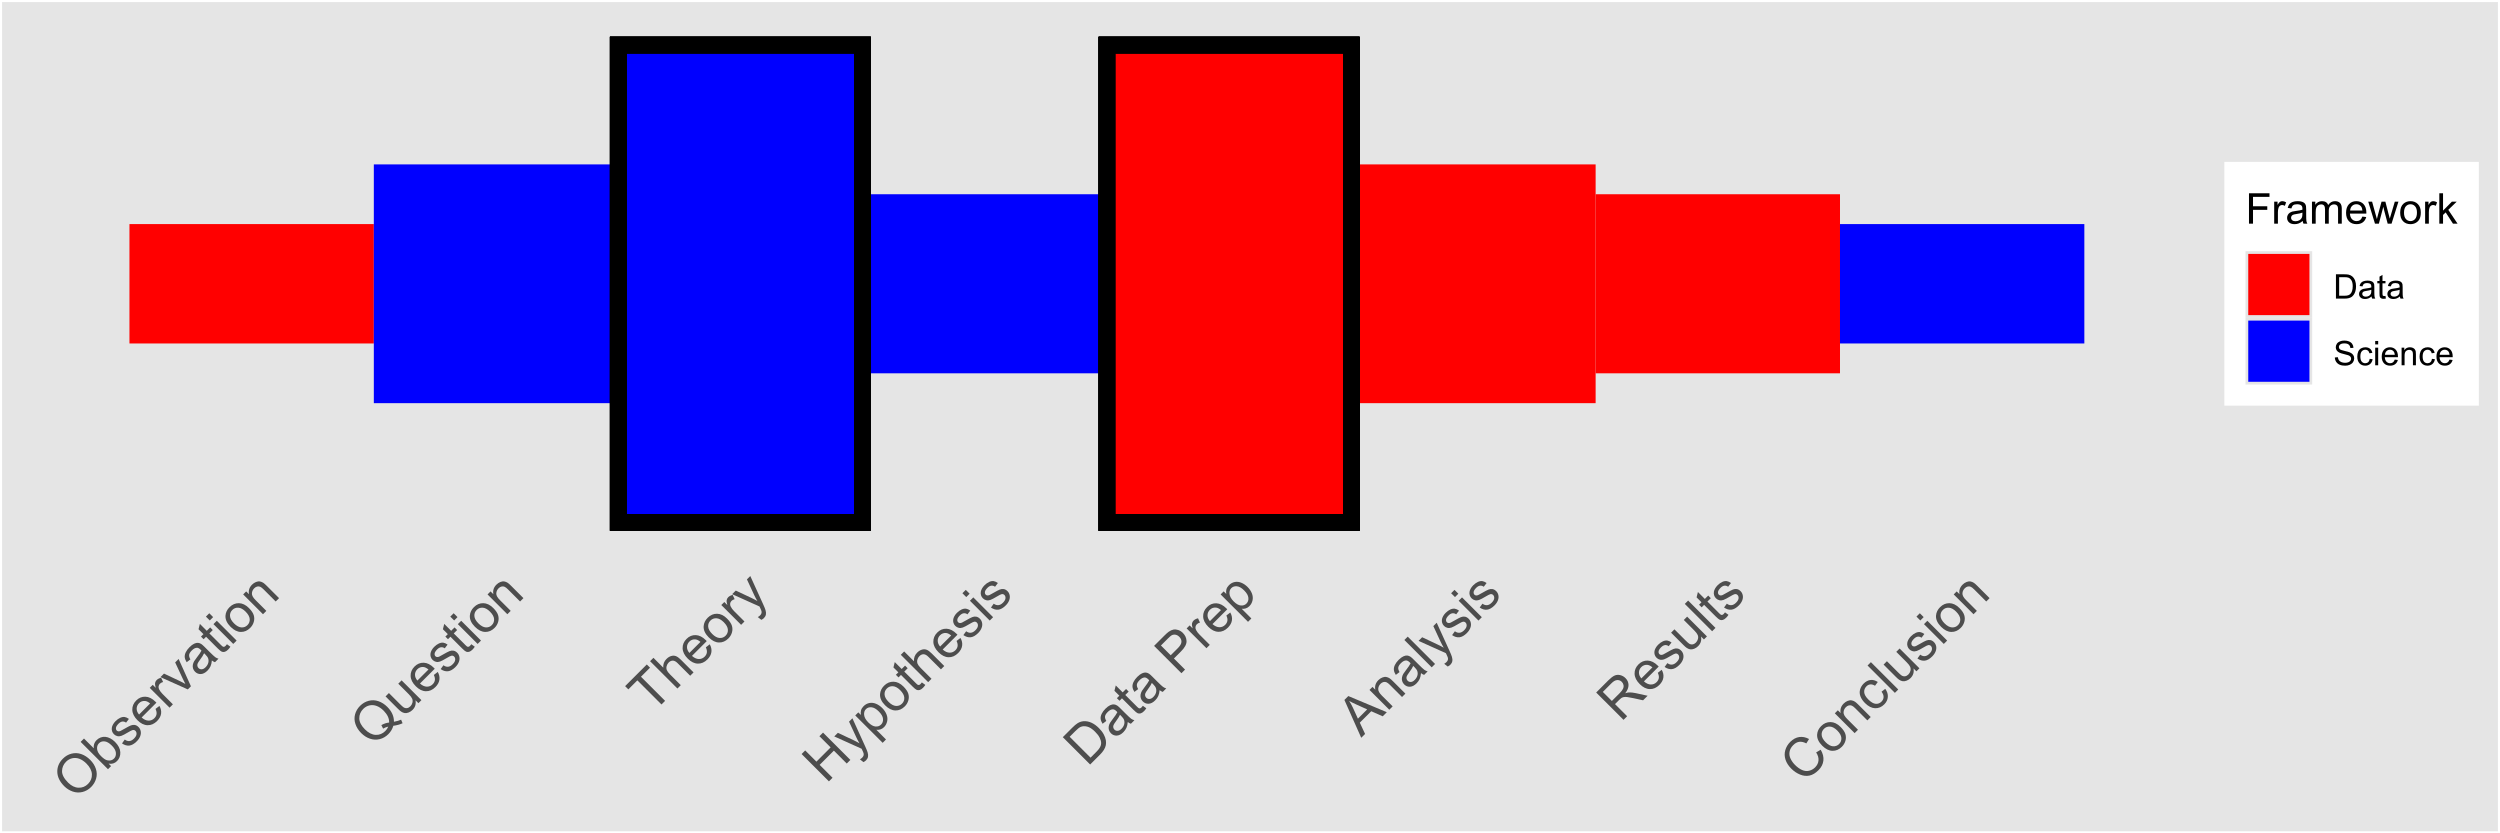 <?xml version="1.0" encoding="UTF-8"?>
<svg xmlns="http://www.w3.org/2000/svg" xmlns:xlink="http://www.w3.org/1999/xlink" width="648" height="216" viewBox="0 0 648 216">
<defs>
<g>
<g id="glyph-0-0">
<path d="M -2.973 -3.93 C -4.148 -5.105 -4.754 -6.344 -4.789 -7.641 C -4.82 -8.938 -4.34 -10.086 -3.34 -11.082 C -2.688 -11.738 -1.941 -12.172 -1.102 -12.383 C -0.266 -12.598 0.57 -12.562 1.406 -12.277 C 2.242 -11.992 3.012 -11.496 3.723 -10.789 C 4.441 -10.07 4.938 -9.281 5.215 -8.426 C 5.492 -7.566 5.512 -6.727 5.27 -5.906 C 5.031 -5.082 4.602 -4.363 3.988 -3.746 C 3.32 -3.078 2.562 -2.645 1.715 -2.441 C 0.867 -2.238 0.031 -2.281 -0.797 -2.566 C -1.625 -2.855 -2.352 -3.309 -2.973 -3.93 M -1.992 -4.883 C -1.137 -4.027 -0.234 -3.586 0.715 -3.555 C 1.668 -3.52 2.488 -3.852 3.18 -4.543 C 3.887 -5.25 4.219 -6.078 4.18 -7.031 C 4.137 -7.984 3.664 -8.914 2.75 -9.828 C 2.172 -10.402 1.574 -10.809 0.949 -11.047 C 0.32 -11.281 -0.297 -11.328 -0.91 -11.191 C -1.52 -11.051 -2.062 -10.75 -2.527 -10.281 C -3.191 -9.617 -3.535 -8.816 -3.559 -7.883 C -3.582 -6.949 -3.059 -5.949 -1.992 -4.883 Z M -1.992 -4.883 "/>
</g>
<g id="glyph-0-1">
<path d="M 1.453 -1.453 L 0.648 -0.648 L -6.438 -7.734 L -5.57 -8.605 L -3.039 -6.074 C -3.133 -6.902 -2.895 -7.602 -2.324 -8.176 C -2.008 -8.488 -1.648 -8.727 -1.238 -8.879 C -0.828 -9.035 -0.418 -9.086 -0.004 -9.039 C 0.406 -8.992 0.828 -8.855 1.258 -8.633 C 1.684 -8.41 2.086 -8.113 2.457 -7.742 C 3.336 -6.863 3.797 -5.965 3.844 -5.051 C 3.887 -4.137 3.605 -3.375 2.996 -2.766 C 2.391 -2.16 1.664 -1.938 0.812 -2.098 L 1.453 -1.453 M -1.16 -4.051 C -0.543 -3.434 -0.016 -3.074 0.426 -2.969 C 1.148 -2.793 1.742 -2.941 2.211 -3.406 C 2.59 -3.789 2.754 -4.281 2.699 -4.891 C 2.645 -5.496 2.293 -6.129 1.637 -6.781 C 0.969 -7.453 0.34 -7.812 -0.242 -7.867 C -0.828 -7.922 -1.309 -7.758 -1.688 -7.383 C -2.066 -7 -2.23 -6.508 -2.176 -5.898 C -2.125 -5.293 -1.785 -4.676 -1.16 -4.051 Z M -1.16 -4.051 "/>
</g>
<g id="glyph-0-2">
<path d="M -1.227 -1.836 L -0.504 -2.832 C -0.109 -2.535 0.289 -2.406 0.695 -2.445 C 1.098 -2.48 1.5 -2.695 1.895 -3.094 C 2.293 -3.492 2.508 -3.871 2.539 -4.227 C 2.57 -4.582 2.477 -4.871 2.258 -5.09 C 2.062 -5.285 1.82 -5.355 1.539 -5.297 C 1.34 -5.258 0.945 -5.059 0.352 -4.703 C -0.445 -4.227 -1.027 -3.922 -1.391 -3.793 C -1.758 -3.664 -2.105 -3.641 -2.441 -3.723 C -2.777 -3.801 -3.07 -3.969 -3.32 -4.219 C -3.551 -4.449 -3.711 -4.715 -3.801 -5.012 C -3.891 -5.312 -3.91 -5.617 -3.855 -5.926 C -3.82 -6.16 -3.723 -6.43 -3.559 -6.734 C -3.395 -7.035 -3.176 -7.32 -2.91 -7.59 C -2.508 -7.992 -2.094 -8.289 -1.676 -8.477 C -1.254 -8.664 -0.871 -8.73 -0.527 -8.68 C -0.188 -8.625 0.18 -8.461 0.566 -8.184 L -0.168 -7.215 C -0.473 -7.441 -0.789 -7.535 -1.125 -7.5 C -1.457 -7.461 -1.793 -7.273 -2.133 -6.938 C -2.531 -6.535 -2.75 -6.188 -2.789 -5.883 C -2.828 -5.578 -2.758 -5.34 -2.582 -5.164 C -2.469 -5.051 -2.332 -4.984 -2.172 -4.965 C -2.008 -4.941 -1.816 -4.977 -1.605 -5.066 C -1.484 -5.121 -1.156 -5.301 -0.613 -5.613 C 0.164 -6.062 0.73 -6.359 1.078 -6.496 C 1.426 -6.637 1.77 -6.672 2.109 -6.613 C 2.445 -6.551 2.762 -6.371 3.059 -6.074 C 3.352 -5.785 3.539 -5.43 3.625 -5.004 C 3.711 -4.578 3.668 -4.137 3.488 -3.676 C 3.309 -3.219 3.02 -2.785 2.613 -2.383 C 1.949 -1.715 1.301 -1.348 0.676 -1.273 C 0.047 -1.203 -0.586 -1.391 -1.227 -1.836 Z M -1.227 -1.836 "/>
</g>
<g id="glyph-0-3">
<path d="M 2.512 -5.82 L 3.523 -6.609 C 3.906 -5.941 4.051 -5.27 3.957 -4.598 C 3.867 -3.922 3.52 -3.289 2.926 -2.691 C 2.172 -1.941 1.348 -1.578 0.445 -1.602 C -0.457 -1.621 -1.324 -2.051 -2.16 -2.887 C -3.023 -3.75 -3.473 -4.641 -3.504 -5.562 C -3.535 -6.484 -3.199 -7.301 -2.488 -8.008 C -1.805 -8.695 -1.008 -9.023 -0.105 -8.992 C 0.797 -8.957 1.672 -8.52 2.52 -7.672 C 2.57 -7.621 2.645 -7.539 2.746 -7.434 L -1.082 -3.605 C -0.488 -3.074 0.105 -2.801 0.691 -2.789 C 1.277 -2.777 1.785 -2.984 2.215 -3.414 C 2.531 -3.73 2.723 -4.086 2.781 -4.48 C 2.836 -4.875 2.75 -5.32 2.512 -5.82 M -1.75 -4.371 L 1.117 -7.234 C 0.645 -7.629 0.211 -7.844 -0.184 -7.879 C -0.797 -7.938 -1.324 -7.746 -1.766 -7.305 C -2.164 -6.902 -2.367 -6.434 -2.371 -5.895 C -2.375 -5.355 -2.168 -4.848 -1.75 -4.371 Z M -1.75 -4.371 "/>
</g>
<g id="glyph-0-4">
<path d="M 0.645 -0.645 L -4.492 -5.777 L -3.707 -6.559 L -2.93 -5.781 C -3.094 -6.344 -3.148 -6.77 -3.098 -7.055 C -3.043 -7.34 -2.914 -7.586 -2.711 -7.789 C -2.418 -8.082 -2.027 -8.285 -1.539 -8.402 L -1.031 -7.293 C -1.367 -7.207 -1.645 -7.059 -1.855 -6.844 C -2.047 -6.656 -2.16 -6.426 -2.195 -6.16 C -2.234 -5.895 -2.184 -5.629 -2.043 -5.359 C -1.832 -4.953 -1.543 -4.566 -1.176 -4.199 L 1.512 -1.512 Z M 0.645 -0.645 "/>
</g>
<g id="glyph-0-5">
<path d="M 2.078 -2.078 L -5.008 -5.258 L -4.09 -6.176 L 0.086 -4.207 C 0.539 -3.992 0.992 -3.758 1.449 -3.5 C 1.258 -3.848 1.039 -4.281 0.797 -4.801 L -1.195 -9.074 L -0.301 -9.969 L 2.891 -2.891 Z M 2.078 -2.078 "/>
</g>
<g id="glyph-0-6">
<path d="M 3.367 -4.637 C 3.32 -4.039 3.203 -3.535 3.02 -3.125 C 2.832 -2.715 2.57 -2.34 2.227 -1.996 C 1.664 -1.434 1.094 -1.137 0.516 -1.109 C -0.062 -1.082 -0.566 -1.281 -0.996 -1.711 C -1.246 -1.961 -1.418 -2.25 -1.512 -2.57 C -1.605 -2.895 -1.625 -3.211 -1.562 -3.52 C -1.504 -3.832 -1.391 -4.137 -1.223 -4.434 C -1.098 -4.648 -0.883 -4.949 -0.578 -5.336 C 0.039 -6.121 0.457 -6.738 0.672 -7.188 C 0.555 -7.309 0.48 -7.387 0.449 -7.418 C 0.094 -7.773 -0.238 -7.941 -0.547 -7.922 C -0.965 -7.898 -1.395 -7.664 -1.832 -7.227 C -2.242 -6.816 -2.473 -6.445 -2.523 -6.105 C -2.574 -5.766 -2.465 -5.367 -2.195 -4.91 L -3.16 -4.176 C -3.449 -4.617 -3.613 -5.039 -3.66 -5.441 C -3.707 -5.84 -3.625 -6.27 -3.41 -6.727 C -3.195 -7.184 -2.867 -7.633 -2.426 -8.074 C -1.988 -8.512 -1.582 -8.816 -1.203 -8.984 C -0.828 -9.156 -0.496 -9.227 -0.211 -9.199 C 0.074 -9.172 0.363 -9.066 0.652 -8.879 C 0.828 -8.762 1.113 -8.508 1.5 -8.121 L 2.66 -6.961 C 3.469 -6.152 3.996 -5.66 4.25 -5.48 C 4.5 -5.305 4.777 -5.172 5.086 -5.086 L 4.176 -4.176 C 3.906 -4.266 3.637 -4.418 3.367 -4.637 M 1.352 -6.508 C 1.168 -6.062 0.801 -5.477 0.262 -4.758 C -0.047 -4.348 -0.238 -4.035 -0.324 -3.824 C -0.406 -3.609 -0.43 -3.402 -0.383 -3.199 C -0.34 -2.992 -0.242 -2.816 -0.094 -2.664 C 0.141 -2.43 0.422 -2.324 0.75 -2.348 C 1.082 -2.367 1.418 -2.547 1.754 -2.887 C 2.09 -3.223 2.316 -3.594 2.43 -4 C 2.543 -4.406 2.535 -4.801 2.402 -5.176 C 2.301 -5.469 2.055 -5.805 1.672 -6.188 Z M 1.352 -6.508 "/>
</g>
<g id="glyph-0-7">
<path d="M 1.773 -3.332 L 2.668 -2.688 C 2.477 -2.391 2.281 -2.145 2.09 -1.953 C 1.773 -1.637 1.477 -1.441 1.203 -1.367 C 0.93 -1.293 0.676 -1.301 0.441 -1.395 C 0.207 -1.488 -0.168 -1.793 -0.691 -2.316 L -3.645 -5.27 L -4.281 -4.629 L -4.961 -5.309 L -4.32 -5.945 L -5.594 -7.215 L -5.25 -8.605 L -3.457 -6.812 L -2.582 -7.688 L -1.906 -7.008 L -2.781 -6.133 L 0.223 -3.133 C 0.469 -2.883 0.645 -2.738 0.746 -2.699 C 0.848 -2.66 0.953 -2.652 1.066 -2.68 C 1.176 -2.707 1.297 -2.785 1.426 -2.914 C 1.523 -3.012 1.637 -3.148 1.773 -3.332 Z M 1.773 -3.332 "/>
</g>
<g id="glyph-0-8">
<path d="M -5.43 -6.742 L -6.43 -7.742 L -5.559 -8.613 L -4.559 -7.613 L -5.43 -6.742 M 0.656 -0.656 L -4.477 -5.789 L -3.605 -6.66 L 1.527 -1.527 Z M 0.656 -0.656 "/>
</g>
<g id="glyph-0-9">
<path d="M -2.238 -2.895 C -3.188 -3.848 -3.629 -4.812 -3.559 -5.801 C -3.496 -6.621 -3.148 -7.352 -2.512 -7.984 C -1.809 -8.691 -1 -9.035 -0.09 -9.023 C 0.82 -9.008 1.684 -8.594 2.5 -7.777 C 3.16 -7.117 3.582 -6.5 3.762 -5.922 C 3.941 -5.344 3.945 -4.762 3.777 -4.176 C 3.609 -3.586 3.301 -3.066 2.852 -2.621 C 2.133 -1.902 1.32 -1.551 0.418 -1.57 C -0.484 -1.586 -1.371 -2.027 -2.238 -2.895 M -1.344 -3.789 C -0.688 -3.133 -0.051 -2.785 0.562 -2.742 C 1.176 -2.703 1.703 -2.898 2.137 -3.336 C 2.566 -3.766 2.762 -4.289 2.723 -4.906 C 2.68 -5.523 2.32 -6.168 1.648 -6.84 C 1.012 -7.473 0.387 -7.812 -0.227 -7.852 C -0.844 -7.887 -1.363 -7.695 -1.793 -7.266 C -2.227 -6.828 -2.426 -6.305 -2.387 -5.695 C -2.348 -5.082 -2 -4.445 -1.344 -3.789 Z M -1.344 -3.789 "/>
</g>
<g id="glyph-0-10">
<path d="M 0.652 -0.652 L -4.48 -5.785 L -3.699 -6.57 L -2.969 -5.84 C -3.156 -6.781 -2.891 -7.605 -2.18 -8.32 C -1.871 -8.629 -1.531 -8.855 -1.16 -9.004 C -0.789 -9.152 -0.449 -9.203 -0.141 -9.148 C 0.168 -9.098 0.473 -8.977 0.773 -8.777 C 0.965 -8.648 1.266 -8.383 1.668 -7.98 L 4.824 -4.824 L 3.953 -3.953 L 0.832 -7.078 C 0.477 -7.43 0.18 -7.664 -0.066 -7.77 C -0.309 -7.879 -0.57 -7.898 -0.848 -7.832 C -1.121 -7.762 -1.379 -7.613 -1.609 -7.383 C -1.98 -7.012 -2.184 -6.574 -2.215 -6.07 C -2.25 -5.562 -1.938 -4.984 -1.281 -4.328 L 1.523 -1.523 Z M 0.652 -0.652 "/>
</g>
<g id="glyph-0-11">
<path d="M 5.375 -6.895 C 6.109 -7.027 6.73 -7.211 7.234 -7.438 L 7.613 -6.512 C 6.922 -6.188 6.121 -5.969 5.219 -5.859 C 4.988 -5.039 4.555 -4.312 3.922 -3.68 C 3.277 -3.039 2.543 -2.609 1.711 -2.398 C 0.879 -2.184 0.043 -2.219 -0.801 -2.496 C -1.645 -2.773 -2.414 -3.266 -3.117 -3.969 C -3.816 -4.668 -4.312 -5.445 -4.602 -6.305 C -4.891 -7.16 -4.926 -8 -4.699 -8.824 C -4.477 -9.648 -4.039 -10.383 -3.395 -11.031 C -2.738 -11.684 -1.992 -12.117 -1.156 -12.332 C -0.32 -12.547 0.516 -12.512 1.348 -12.23 C 2.184 -11.945 2.953 -11.453 3.656 -10.75 C 4.238 -10.168 4.672 -9.555 4.961 -8.91 C 5.25 -8.27 5.387 -7.594 5.375 -6.895 M 2.113 -6.027 C 2.805 -6.418 3.477 -6.637 4.129 -6.691 C 4.176 -7.742 3.695 -8.773 2.688 -9.785 C 2.113 -10.355 1.516 -10.762 0.891 -10.996 C 0.27 -11.227 -0.352 -11.277 -0.961 -11.137 C -1.574 -11 -2.113 -10.695 -2.582 -10.227 C -3.281 -9.527 -3.621 -8.711 -3.605 -7.77 C -3.586 -6.832 -3.102 -5.887 -2.152 -4.934 C -1.23 -4.012 -0.293 -3.535 0.656 -3.496 C 1.605 -3.461 2.434 -3.797 3.141 -4.504 C 3.477 -4.84 3.73 -5.219 3.902 -5.641 C 3.418 -5.539 2.973 -5.363 2.566 -5.117 Z M 2.113 -6.027 "/>
</g>
<g id="glyph-0-12">
<path d="M 4.016 -4.016 L 3.262 -4.77 C 3.441 -3.793 3.191 -2.957 2.504 -2.273 C 2.199 -1.969 1.859 -1.746 1.48 -1.598 C 1.102 -1.449 0.762 -1.402 0.461 -1.449 C 0.156 -1.5 -0.148 -1.625 -0.453 -1.828 C -0.66 -1.961 -0.949 -2.215 -1.32 -2.586 L -4.5 -5.766 L -3.629 -6.637 L -0.781 -3.789 C -0.328 -3.336 -0.004 -3.047 0.188 -2.926 C 0.473 -2.75 0.77 -2.688 1.074 -2.734 C 1.383 -2.781 1.668 -2.934 1.93 -3.195 C 2.191 -3.457 2.367 -3.77 2.461 -4.129 C 2.559 -4.492 2.539 -4.836 2.402 -5.164 C 2.266 -5.488 1.98 -5.871 1.543 -6.309 L -1.207 -9.059 L -0.34 -9.93 L 4.797 -4.797 Z M 4.016 -4.016 "/>
</g>
<g id="glyph-0-13">
<path d="M 2.566 -2.566 L -3.684 -8.816 L -6.02 -6.48 L -6.855 -7.316 L -1.238 -12.934 L -0.402 -12.098 L -2.746 -9.754 L 3.504 -3.504 Z M 2.566 -2.566 "/>
</g>
<g id="glyph-0-14">
<path d="M 0.652 -0.652 L -6.434 -7.738 L -5.562 -8.609 L -3.02 -6.066 C -3.086 -6.941 -2.809 -7.691 -2.191 -8.309 C -1.809 -8.688 -1.402 -8.945 -0.973 -9.074 C -0.543 -9.207 -0.137 -9.199 0.25 -9.055 C 0.633 -8.914 1.078 -8.59 1.582 -8.086 L 4.832 -4.832 L 3.965 -3.965 L 0.711 -7.215 C 0.277 -7.652 -0.137 -7.875 -0.523 -7.883 C -0.91 -7.895 -1.273 -7.727 -1.621 -7.383 C -1.879 -7.125 -2.051 -6.812 -2.145 -6.453 C -2.238 -6.094 -2.219 -5.75 -2.09 -5.422 C -1.957 -5.098 -1.688 -4.734 -1.285 -4.332 L 1.523 -1.523 Z M 0.652 -0.652 "/>
</g>
<g id="glyph-0-15">
<path d="M 2.59 1.363 L 1.676 0.645 C 1.918 0.504 2.109 0.363 2.254 0.223 C 2.445 0.027 2.566 -0.156 2.621 -0.34 C 2.672 -0.52 2.676 -0.703 2.633 -0.895 C 2.602 -1.035 2.477 -1.34 2.254 -1.809 C 2.219 -1.871 2.176 -1.969 2.117 -2.098 L -4.973 -5.293 L -4.035 -6.23 L 0.004 -4.328 C 0.52 -4.086 1.039 -3.816 1.566 -3.508 C 1.266 -4.008 0.996 -4.52 0.754 -5.035 L -1.141 -9.125 L -0.27 -9.996 L 2.996 -2.824 C 3.352 -2.051 3.578 -1.5 3.672 -1.168 C 3.805 -0.727 3.84 -0.34 3.773 -0.008 C 3.707 0.328 3.535 0.633 3.258 0.91 C 3.09 1.078 2.867 1.227 2.59 1.363 Z M 2.59 1.363 "/>
</g>
<g id="glyph-0-16">
<path d="M 0.793 -0.793 L -6.293 -7.879 L -5.355 -8.816 L -2.445 -5.906 L 1.238 -9.59 L -1.672 -12.5 L -0.734 -13.438 L 6.352 -6.352 L 5.414 -5.414 L 2.074 -8.754 L -1.609 -5.07 L 1.73 -1.73 Z M 0.793 -0.793 "/>
</g>
<g id="glyph-0-17">
<path d="M 2.621 1.316 L -4.48 -5.785 L -3.688 -6.578 L -3.02 -5.91 C -3.094 -6.359 -3.078 -6.766 -2.977 -7.133 C -2.871 -7.496 -2.652 -7.848 -2.316 -8.184 C -1.879 -8.621 -1.379 -8.895 -0.816 -9.004 C -0.258 -9.113 0.316 -9.051 0.898 -8.809 C 1.477 -8.57 2.016 -8.203 2.504 -7.715 C 3.027 -7.188 3.406 -6.621 3.641 -6.012 C 3.871 -5.402 3.922 -4.809 3.785 -4.227 C 3.648 -3.641 3.383 -3.152 2.988 -2.754 C 2.695 -2.465 2.375 -2.266 2.023 -2.16 C 1.672 -2.051 1.324 -2.016 0.992 -2.055 L 3.488 0.445 L 2.621 1.316 M -1.098 -3.977 C -0.438 -3.316 0.184 -2.965 0.77 -2.914 C 1.352 -2.867 1.832 -3.031 2.215 -3.414 C 2.602 -3.801 2.77 -4.293 2.715 -4.898 C 2.664 -5.5 2.297 -6.145 1.609 -6.828 C 0.957 -7.484 0.332 -7.84 -0.262 -7.895 C -0.859 -7.953 -1.344 -7.793 -1.715 -7.418 C -2.086 -7.051 -2.242 -6.547 -2.18 -5.918 C -2.117 -5.285 -1.758 -4.641 -1.098 -3.977 Z M -1.098 -3.977 "/>
</g>
<g id="glyph-0-18">
<path d="M 0.766 -0.766 L -6.324 -7.852 L -3.883 -10.293 C -3.332 -10.844 -2.875 -11.23 -2.52 -11.449 C -2.02 -11.766 -1.504 -11.941 -0.973 -11.984 C -0.281 -12.039 0.402 -11.918 1.078 -11.609 C 1.754 -11.305 2.41 -10.836 3.039 -10.203 C 3.578 -9.664 3.992 -9.125 4.281 -8.586 C 4.574 -8.043 4.754 -7.539 4.832 -7.07 C 4.906 -6.602 4.906 -6.172 4.828 -5.781 C 4.75 -5.391 4.59 -4.992 4.34 -4.578 C 4.09 -4.168 3.75 -3.75 3.32 -3.32 L 0.766 -0.766 M 0.867 -2.539 L 2.379 -4.051 C 2.844 -4.52 3.168 -4.93 3.348 -5.281 C 3.527 -5.633 3.617 -5.969 3.617 -6.285 C 3.617 -6.73 3.488 -7.199 3.238 -7.699 C 2.988 -8.199 2.594 -8.719 2.059 -9.25 C 1.316 -9.992 0.625 -10.441 -0.016 -10.594 C -0.656 -10.75 -1.219 -10.723 -1.703 -10.508 C -2.051 -10.355 -2.504 -9.996 -3.059 -9.441 L -4.547 -7.953 Z M 0.867 -2.539 "/>
</g>
<g id="glyph-0-19">
</g>
<g id="glyph-0-20">
<path d="M 0.766 -0.766 L -6.324 -7.852 L -3.648 -10.523 C -3.18 -10.992 -2.797 -11.332 -2.504 -11.535 C -2.098 -11.824 -1.695 -12.004 -1.297 -12.078 C -0.898 -12.148 -0.484 -12.109 -0.047 -11.961 C 0.391 -11.812 0.785 -11.562 1.137 -11.211 C 1.738 -10.605 2.059 -9.906 2.09 -9.105 C 2.125 -8.305 1.641 -7.402 0.637 -6.398 L -1.18 -4.582 L 1.703 -1.703 L 0.766 -0.766 M -2.016 -5.418 L -0.184 -7.25 C 0.422 -7.855 0.738 -8.398 0.77 -8.879 C 0.797 -9.359 0.609 -9.805 0.199 -10.215 C -0.098 -10.512 -0.426 -10.688 -0.789 -10.75 C -1.148 -10.812 -1.484 -10.754 -1.797 -10.578 C -1.996 -10.461 -2.309 -10.191 -2.734 -9.766 L -4.547 -7.953 Z M -2.016 -5.418 "/>
</g>
<g id="glyph-0-21">
<path d="M -0.016 0.016 L -4.379 -9.793 L -3.367 -10.805 L 6.617 -6.617 L 5.551 -5.551 L 2.578 -6.867 L -0.387 -3.906 L 0.98 -0.98 L -0.016 0.016 M -0.879 -4.941 L 1.523 -7.344 L -1.18 -8.566 C -2 -8.938 -2.66 -9.258 -3.152 -9.531 C -2.789 -8.988 -2.465 -8.41 -2.18 -7.797 Z M -0.879 -4.941 "/>
</g>
<g id="glyph-0-22">
<path d="M 0.633 -0.633 L -6.453 -7.719 L -5.582 -8.59 L 1.504 -1.504 Z M 0.633 -0.633 "/>
</g>
<g id="glyph-0-23">
<path d="M 0.777 -0.777 L -6.309 -7.863 L -3.168 -11.008 C -2.535 -11.637 -1.992 -12.055 -1.535 -12.258 C -1.078 -12.457 -0.59 -12.496 -0.074 -12.371 C 0.445 -12.242 0.902 -11.984 1.289 -11.598 C 1.793 -11.094 2.055 -10.508 2.074 -9.836 C 2.094 -9.168 1.809 -8.445 1.223 -7.672 C 1.59 -7.801 1.895 -7.871 2.141 -7.883 C 2.668 -7.906 3.238 -7.852 3.863 -7.719 L 7.023 -7.023 L 5.844 -5.844 L 3.434 -6.379 C 2.734 -6.531 2.18 -6.633 1.777 -6.68 C 1.375 -6.73 1.059 -6.727 0.828 -6.68 C 0.598 -6.629 0.395 -6.547 0.211 -6.438 C 0.082 -6.355 -0.102 -6.191 -0.344 -5.949 L -1.43 -4.863 L 1.715 -1.715 L 0.777 -0.777 M -2.242 -5.676 L -0.227 -7.691 C 0.203 -8.117 0.492 -8.5 0.645 -8.828 C 0.797 -9.16 0.84 -9.484 0.77 -9.805 C 0.703 -10.125 0.551 -10.402 0.324 -10.629 C -0.012 -10.965 -0.41 -11.117 -0.867 -11.09 C -1.328 -11.062 -1.82 -10.789 -2.344 -10.262 L -4.586 -8.02 Z M -2.242 -5.676 "/>
</g>
<g id="glyph-0-24">
<path d="M 3.336 -8.305 L 4.512 -9.004 C 5.082 -8.039 5.316 -7.098 5.211 -6.184 C 5.105 -5.266 4.684 -4.441 3.945 -3.703 C 3.18 -2.938 2.402 -2.473 1.613 -2.305 C 0.824 -2.137 0.012 -2.223 -0.828 -2.562 C -1.668 -2.902 -2.426 -3.414 -3.102 -4.09 C -3.84 -4.828 -4.344 -5.613 -4.613 -6.445 C -4.879 -7.273 -4.895 -8.094 -4.66 -8.898 C -4.426 -9.703 -3.996 -10.422 -3.367 -11.047 C -2.66 -11.754 -1.883 -12.168 -1.039 -12.293 C -0.195 -12.414 0.648 -12.242 1.492 -11.781 L 0.789 -10.641 C 0.109 -10.992 -0.508 -11.129 -1.055 -11.051 C -1.602 -10.973 -2.113 -10.695 -2.586 -10.223 C -3.129 -9.68 -3.457 -9.094 -3.559 -8.465 C -3.664 -7.84 -3.57 -7.23 -3.281 -6.645 C -2.988 -6.055 -2.609 -5.527 -2.141 -5.062 C -1.539 -4.457 -0.926 -4.02 -0.301 -3.746 C 0.324 -3.473 0.934 -3.41 1.527 -3.559 C 2.121 -3.707 2.633 -3.996 3.066 -4.426 C 3.59 -4.953 3.883 -5.551 3.945 -6.215 C 4.004 -6.883 3.801 -7.578 3.336 -8.305 Z M 3.336 -8.305 "/>
</g>
<g id="glyph-0-25">
<path d="M 2.121 -5.883 L 3.09 -6.629 C 3.586 -5.945 3.809 -5.242 3.754 -4.523 C 3.703 -3.805 3.398 -3.168 2.836 -2.605 C 2.137 -1.902 1.34 -1.566 0.453 -1.602 C -0.434 -1.633 -1.305 -2.078 -2.16 -2.934 C -2.715 -3.488 -3.109 -4.066 -3.34 -4.664 C -3.57 -5.266 -3.605 -5.855 -3.438 -6.438 C -3.27 -7.023 -2.965 -7.535 -2.523 -7.977 C -1.965 -8.531 -1.367 -8.848 -0.73 -8.922 C -0.098 -8.992 0.531 -8.82 1.152 -8.402 L 0.434 -7.426 C 0.008 -7.688 -0.391 -7.805 -0.77 -7.773 C -1.148 -7.746 -1.484 -7.586 -1.773 -7.293 C -2.211 -6.855 -2.41 -6.344 -2.371 -5.754 C -2.332 -5.168 -1.969 -4.531 -1.289 -3.852 C -0.602 -3.164 0.031 -2.793 0.609 -2.746 C 1.188 -2.695 1.688 -2.887 2.113 -3.312 C 2.453 -3.652 2.633 -4.043 2.652 -4.48 C 2.672 -4.918 2.496 -5.387 2.121 -5.883 Z M 2.121 -5.883 "/>
</g>
<g id="glyph-1-0">
<path d="M 0.902 0 L 0.902 -7.875 L 6.215 -7.875 L 6.215 -6.945 L 1.945 -6.945 L 1.945 -4.508 L 5.641 -4.508 L 5.641 -3.578 L 1.945 -3.578 L 1.945 0 Z M 0.902 0 "/>
</g>
<g id="glyph-1-1">
<path d="M 0.715 0 L 0.715 -5.703 L 1.586 -5.703 L 1.586 -4.84 C 1.805 -5.242 2.012 -5.512 2.199 -5.641 C 2.387 -5.77 2.594 -5.832 2.82 -5.832 C 3.145 -5.832 3.477 -5.73 3.812 -5.523 L 3.48 -4.625 C 3.242 -4.766 3.008 -4.832 2.773 -4.836 C 2.559 -4.832 2.371 -4.77 2.203 -4.645 C 2.035 -4.516 1.914 -4.34 1.844 -4.113 C 1.734 -3.77 1.68 -3.395 1.68 -2.984 L 1.68 0 Z M 0.715 0 "/>
</g>
<g id="glyph-1-2">
<path d="M 4.445 -0.703 C 4.09 -0.398 3.746 -0.184 3.414 -0.059 C 3.082 0.066 2.727 0.129 2.348 0.129 C 1.719 0.129 1.238 -0.023 0.902 -0.332 C 0.566 -0.637 0.398 -1.027 0.398 -1.504 C 0.398 -1.781 0.461 -2.039 0.59 -2.27 C 0.715 -2.5 0.883 -2.688 1.086 -2.824 C 1.293 -2.965 1.523 -3.07 1.781 -3.141 C 1.973 -3.191 2.258 -3.242 2.641 -3.289 C 3.422 -3.379 3.996 -3.492 4.367 -3.621 C 4.371 -3.754 4.371 -3.836 4.371 -3.871 C 4.371 -4.266 4.281 -4.543 4.098 -4.703 C 3.852 -4.922 3.484 -5.031 2.996 -5.031 C 2.543 -5.031 2.207 -4.953 1.988 -4.793 C 1.773 -4.633 1.613 -4.352 1.508 -3.949 L 0.562 -4.078 C 0.648 -4.48 0.793 -4.809 0.988 -5.059 C 1.184 -5.305 1.469 -5.496 1.844 -5.633 C 2.215 -5.766 2.645 -5.832 3.137 -5.832 C 3.625 -5.832 4.02 -5.777 4.324 -5.66 C 4.629 -5.547 4.852 -5.402 4.996 -5.23 C 5.137 -5.055 5.238 -4.836 5.297 -4.57 C 5.328 -4.406 5.344 -4.109 5.344 -3.68 L 5.344 -2.391 C 5.344 -1.492 5.363 -0.922 5.406 -0.684 C 5.445 -0.445 5.527 -0.219 5.648 0 L 4.641 0 C 4.539 -0.199 4.477 -0.434 4.445 -0.703 M 4.367 -2.863 C 4.016 -2.719 3.488 -2.598 2.789 -2.496 C 2.391 -2.441 2.109 -2.375 1.945 -2.305 C 1.781 -2.234 1.652 -2.129 1.562 -1.988 C 1.473 -1.852 1.43 -1.699 1.43 -1.531 C 1.43 -1.273 1.527 -1.059 1.723 -0.887 C 1.918 -0.715 2.203 -0.629 2.578 -0.629 C 2.949 -0.629 3.281 -0.711 3.57 -0.871 C 3.863 -1.035 4.074 -1.258 4.211 -1.543 C 4.316 -1.762 4.367 -2.082 4.367 -2.508 Z M 4.367 -2.863 "/>
</g>
<g id="glyph-1-3">
<path d="M 0.727 0 L 0.727 -5.703 L 1.59 -5.703 L 1.59 -4.902 C 1.77 -5.184 2.008 -5.406 2.305 -5.578 C 2.602 -5.746 2.941 -5.832 3.32 -5.832 C 3.742 -5.832 4.09 -5.746 4.359 -5.57 C 4.629 -5.395 4.82 -5.148 4.93 -4.836 C 5.383 -5.5 5.969 -5.832 6.691 -5.832 C 7.258 -5.832 7.691 -5.676 7.996 -5.363 C 8.301 -5.051 8.453 -4.566 8.453 -3.914 L 8.453 0 L 7.492 0 L 7.492 -3.594 C 7.492 -3.98 7.461 -4.258 7.398 -4.43 C 7.336 -4.598 7.223 -4.734 7.059 -4.84 C 6.895 -4.941 6.699 -4.996 6.477 -4.996 C 6.078 -4.996 5.742 -4.863 5.477 -4.594 C 5.215 -4.328 5.082 -3.902 5.082 -3.312 L 5.082 0 L 4.113 0 L 4.113 -3.707 C 4.113 -4.137 4.035 -4.457 3.879 -4.672 C 3.719 -4.887 3.461 -4.996 3.105 -4.996 C 2.832 -4.996 2.582 -4.922 2.352 -4.781 C 2.117 -4.637 1.953 -4.426 1.848 -4.152 C 1.742 -3.875 1.691 -3.48 1.691 -2.961 L 1.691 0 Z M 0.727 0 "/>
</g>
<g id="glyph-1-4">
<path d="M 4.629 -1.836 L 5.629 -1.715 C 5.473 -1.129 5.18 -0.676 4.754 -0.355 C 4.328 -0.031 3.781 0.129 3.121 0.129 C 2.285 0.129 1.625 -0.129 1.137 -0.641 C 0.648 -1.156 0.402 -1.875 0.402 -2.805 C 0.402 -3.762 0.648 -4.508 1.145 -5.039 C 1.637 -5.566 2.277 -5.832 3.066 -5.832 C 3.828 -5.832 4.453 -5.574 4.938 -5.055 C 5.418 -4.535 5.66 -3.805 5.66 -2.863 C 5.66 -2.805 5.66 -2.719 5.656 -2.605 L 1.402 -2.605 C 1.438 -1.977 1.613 -1.5 1.934 -1.164 C 2.254 -0.832 2.648 -0.664 3.125 -0.664 C 3.48 -0.664 3.781 -0.758 4.035 -0.945 C 4.285 -1.133 4.484 -1.43 4.629 -1.836 M 1.457 -3.398 L 4.641 -3.398 C 4.598 -3.879 4.477 -4.238 4.273 -4.48 C 3.969 -4.852 3.566 -5.039 3.078 -5.039 C 2.633 -5.039 2.262 -4.891 1.957 -4.594 C 1.656 -4.297 1.488 -3.898 1.457 -3.398 Z M 1.457 -3.398 "/>
</g>
<g id="glyph-1-5">
<path d="M 1.777 0 L 0.031 -5.703 L 1.031 -5.703 L 1.938 -2.41 L 2.277 -1.188 C 2.293 -1.246 2.391 -1.641 2.574 -2.363 L 3.48 -5.703 L 4.473 -5.703 L 5.328 -2.395 L 5.613 -1.305 L 5.941 -2.406 L 6.918 -5.703 L 7.859 -5.703 L 6.074 0 L 5.07 0 L 4.164 -3.414 L 3.941 -4.387 L 2.789 0 Z M 1.777 0 "/>
</g>
<g id="glyph-1-6">
<path d="M 0.367 -2.852 C 0.367 -3.91 0.66 -4.691 1.246 -5.199 C 1.738 -5.621 2.336 -5.832 3.039 -5.832 C 3.824 -5.832 4.465 -5.574 4.961 -5.062 C 5.461 -4.547 5.711 -3.84 5.711 -2.934 C 5.711 -2.199 5.598 -1.621 5.379 -1.199 C 5.16 -0.781 4.84 -0.453 4.418 -0.219 C 3.996 0.012 3.539 0.129 3.039 0.129 C 2.242 0.129 1.598 -0.129 1.105 -0.641 C 0.613 -1.152 0.367 -1.891 0.367 -2.852 M 1.359 -2.852 C 1.359 -2.121 1.52 -1.574 1.836 -1.211 C 2.156 -0.848 2.555 -0.664 3.039 -0.664 C 3.52 -0.664 3.918 -0.848 4.238 -1.215 C 4.555 -1.578 4.715 -2.137 4.715 -2.883 C 4.715 -3.59 4.555 -4.125 4.234 -4.488 C 3.914 -4.852 3.516 -5.031 3.039 -5.031 C 2.555 -5.031 2.156 -4.852 1.836 -4.492 C 1.52 -4.129 1.359 -3.582 1.359 -2.852 Z M 1.359 -2.852 "/>
</g>
<g id="glyph-1-7">
<path d="M 0.73 0 L 0.73 -7.875 L 1.695 -7.875 L 1.695 -3.383 L 3.984 -5.703 L 5.238 -5.703 L 3.055 -3.586 L 5.457 0 L 4.266 0 L 2.379 -2.918 L 1.695 -2.262 L 1.695 0 Z M 0.73 0 "/>
</g>
<g id="glyph-2-0">
<path d="M 0.68 0 L 0.68 -6.301 L 2.848 -6.301 C 3.34 -6.301 3.711 -6.27 3.969 -6.211 C 4.332 -6.125 4.641 -5.977 4.895 -5.758 C 5.227 -5.477 5.477 -5.117 5.641 -4.68 C 5.805 -4.246 5.887 -3.746 5.887 -3.184 C 5.887 -2.707 5.832 -2.281 5.719 -1.914 C 5.609 -1.543 5.465 -1.238 5.289 -0.996 C 5.113 -0.754 4.922 -0.562 4.715 -0.422 C 4.508 -0.285 4.258 -0.18 3.965 -0.109 C 3.672 -0.035 3.332 0 2.953 0 L 0.68 0 M 1.512 -0.742 L 2.859 -0.742 C 3.273 -0.742 3.598 -0.781 3.836 -0.859 C 4.07 -0.938 4.258 -1.047 4.398 -1.188 C 4.598 -1.383 4.75 -1.648 4.863 -1.984 C 4.973 -2.316 5.027 -2.723 5.027 -3.195 C 5.027 -3.855 4.918 -4.363 4.703 -4.715 C 4.488 -5.07 4.223 -5.305 3.914 -5.426 C 3.691 -5.512 3.332 -5.555 2.836 -5.555 L 1.512 -5.555 Z M 1.512 -0.742 "/>
</g>
<g id="glyph-2-1">
<path d="M 3.559 -0.562 C 3.27 -0.32 2.996 -0.148 2.73 -0.047 C 2.465 0.055 2.18 0.102 1.879 0.102 C 1.375 0.102 0.992 -0.02 0.723 -0.266 C 0.453 -0.508 0.316 -0.82 0.316 -1.203 C 0.316 -1.426 0.367 -1.629 0.469 -1.816 C 0.57 -2 0.707 -2.148 0.871 -2.262 C 1.035 -2.371 1.219 -2.457 1.426 -2.516 C 1.578 -2.555 1.809 -2.594 2.113 -2.629 C 2.738 -2.703 3.199 -2.793 3.492 -2.895 C 3.496 -3.004 3.496 -3.07 3.496 -3.098 C 3.496 -3.414 3.426 -3.637 3.277 -3.766 C 3.082 -3.938 2.789 -4.027 2.398 -4.027 C 2.035 -4.027 1.766 -3.961 1.594 -3.836 C 1.418 -3.707 1.289 -3.48 1.207 -3.16 L 0.453 -3.262 C 0.52 -3.586 0.633 -3.848 0.789 -4.047 C 0.949 -4.246 1.176 -4.398 1.473 -4.504 C 1.773 -4.613 2.117 -4.668 2.508 -4.668 C 2.898 -4.668 3.215 -4.621 3.461 -4.527 C 3.703 -4.438 3.883 -4.32 3.996 -4.184 C 4.109 -4.043 4.191 -3.867 4.238 -3.656 C 4.262 -3.523 4.273 -3.289 4.273 -2.945 L 4.273 -1.914 C 4.273 -1.191 4.293 -0.738 4.324 -0.547 C 4.359 -0.355 4.422 -0.176 4.52 0 L 3.711 0 C 3.633 -0.16 3.582 -0.348 3.559 -0.562 M 3.492 -2.289 C 3.211 -2.176 2.793 -2.078 2.23 -2 C 1.91 -1.953 1.688 -1.902 1.555 -1.844 C 1.422 -1.785 1.32 -1.703 1.25 -1.594 C 1.18 -1.48 1.145 -1.359 1.145 -1.227 C 1.145 -1.02 1.223 -0.848 1.379 -0.711 C 1.535 -0.57 1.762 -0.504 2.062 -0.504 C 2.359 -0.504 2.625 -0.566 2.859 -0.699 C 3.09 -0.828 3.262 -1.008 3.367 -1.234 C 3.453 -1.406 3.492 -1.664 3.492 -2.008 Z M 3.492 -2.289 "/>
</g>
<g id="glyph-2-2">
<path d="M 2.27 -0.691 L 2.379 -0.008 C 2.164 0.039 1.969 0.059 1.797 0.059 C 1.516 0.059 1.297 0.016 1.145 -0.074 C 0.988 -0.16 0.879 -0.277 0.816 -0.422 C 0.754 -0.566 0.723 -0.871 0.723 -1.336 L 0.723 -3.961 L 0.156 -3.961 L 0.156 -4.562 L 0.723 -4.562 L 0.723 -5.695 L 1.492 -6.156 L 1.492 -4.562 L 2.27 -4.562 L 2.27 -3.961 L 1.492 -3.961 L 1.492 -1.293 C 1.492 -1.074 1.504 -0.93 1.531 -0.867 C 1.559 -0.805 1.602 -0.754 1.664 -0.719 C 1.727 -0.68 1.816 -0.66 1.93 -0.66 C 2.016 -0.66 2.129 -0.672 2.27 -0.691 Z M 2.27 -0.691 "/>
</g>
<g id="glyph-2-3">
<path d="M 0.395 -2.023 L 1.18 -2.094 C 1.219 -1.777 1.305 -1.52 1.441 -1.316 C 1.578 -1.113 1.789 -0.953 2.074 -0.828 C 2.363 -0.703 2.684 -0.641 3.043 -0.641 C 3.359 -0.641 3.641 -0.688 3.883 -0.781 C 4.129 -0.875 4.309 -1.008 4.43 -1.172 C 4.547 -1.336 4.605 -1.516 4.605 -1.711 C 4.605 -1.906 4.551 -2.082 4.434 -2.227 C 4.32 -2.375 4.129 -2.5 3.867 -2.602 C 3.699 -2.664 3.324 -2.77 2.746 -2.906 C 2.168 -3.047 1.762 -3.176 1.531 -3.301 C 1.23 -3.457 1.004 -3.652 0.855 -3.887 C 0.711 -4.121 0.637 -4.383 0.637 -4.672 C 0.637 -4.988 0.727 -5.285 0.906 -5.562 C 1.086 -5.84 1.352 -6.047 1.699 -6.191 C 2.043 -6.336 2.43 -6.406 2.852 -6.406 C 3.32 -6.406 3.73 -6.332 4.09 -6.18 C 4.445 -6.031 4.719 -5.809 4.91 -5.516 C 5.102 -5.227 5.207 -4.895 5.219 -4.523 L 4.422 -4.465 C 4.379 -4.863 4.234 -5.164 3.984 -5.367 C 3.738 -5.57 3.371 -5.672 2.887 -5.672 C 2.383 -5.672 2.016 -5.578 1.785 -5.395 C 1.555 -5.211 1.441 -4.988 1.441 -4.727 C 1.441 -4.5 1.52 -4.312 1.684 -4.168 C 1.844 -4.023 2.266 -3.871 2.941 -3.719 C 3.617 -3.566 4.082 -3.434 4.336 -3.316 C 4.703 -3.148 4.973 -2.934 5.148 -2.676 C 5.324 -2.414 5.41 -2.117 5.41 -1.777 C 5.41 -1.445 5.312 -1.129 5.121 -0.832 C 4.93 -0.535 4.652 -0.305 4.293 -0.141 C 3.934 0.023 3.531 0.109 3.082 0.109 C 2.512 0.109 2.031 0.023 1.648 -0.141 C 1.262 -0.309 0.961 -0.559 0.742 -0.891 C 0.523 -1.227 0.406 -1.602 0.395 -2.023 Z M 0.395 -2.023 "/>
</g>
<g id="glyph-2-4">
<path d="M 3.559 -1.672 L 4.32 -1.574 C 4.234 -1.047 4.023 -0.637 3.68 -0.34 C 3.34 -0.047 2.918 0.102 2.418 0.102 C 1.793 0.102 1.293 -0.102 0.914 -0.508 C 0.535 -0.918 0.344 -1.504 0.344 -2.266 C 0.344 -2.758 0.426 -3.188 0.59 -3.559 C 0.754 -3.926 1 -4.203 1.336 -4.391 C 1.668 -4.574 2.031 -4.668 2.422 -4.668 C 2.918 -4.668 3.324 -4.543 3.641 -4.289 C 3.953 -4.039 4.156 -3.684 4.246 -3.223 L 3.492 -3.105 C 3.422 -3.414 3.297 -3.645 3.113 -3.797 C 2.93 -3.953 2.711 -4.031 2.453 -4.031 C 2.062 -4.031 1.746 -3.891 1.504 -3.613 C 1.262 -3.332 1.141 -2.891 1.141 -2.285 C 1.141 -1.672 1.258 -1.227 1.492 -0.949 C 1.727 -0.672 2.031 -0.531 2.41 -0.531 C 2.715 -0.531 2.969 -0.625 3.172 -0.812 C 3.375 -1 3.504 -1.285 3.559 -1.672 Z M 3.559 -1.672 "/>
</g>
<g id="glyph-2-5">
<path d="M 0.586 -5.41 L 0.586 -6.301 L 1.359 -6.301 L 1.359 -5.41 L 0.586 -5.41 M 0.586 0 L 0.586 -4.562 L 1.359 -4.562 L 1.359 0 Z M 0.586 0 "/>
</g>
<g id="glyph-2-6">
<path d="M 3.703 -1.469 L 4.504 -1.371 C 4.379 -0.902 4.145 -0.543 3.805 -0.285 C 3.461 -0.027 3.027 0.102 2.496 0.102 C 1.828 0.102 1.301 -0.102 0.91 -0.512 C 0.52 -0.926 0.32 -1.5 0.32 -2.242 C 0.32 -3.012 0.52 -3.605 0.914 -4.031 C 1.312 -4.453 1.824 -4.668 2.453 -4.668 C 3.062 -4.668 3.562 -4.457 3.949 -4.043 C 4.336 -3.629 4.527 -3.043 4.527 -2.289 C 4.527 -2.246 4.527 -2.176 4.523 -2.086 L 1.121 -2.086 C 1.148 -1.582 1.293 -1.199 1.547 -0.934 C 1.801 -0.664 2.121 -0.531 2.5 -0.531 C 2.785 -0.531 3.027 -0.605 3.227 -0.758 C 3.426 -0.906 3.586 -1.145 3.703 -1.469 M 1.164 -2.719 L 3.711 -2.719 C 3.68 -3.105 3.582 -3.391 3.422 -3.582 C 3.176 -3.883 2.855 -4.031 2.461 -4.031 C 2.105 -4.031 1.809 -3.91 1.566 -3.676 C 1.324 -3.438 1.191 -3.117 1.164 -2.719 Z M 1.164 -2.719 "/>
</g>
<g id="glyph-2-7">
<path d="M 0.578 0 L 0.578 -4.562 L 1.277 -4.562 L 1.277 -3.914 C 1.609 -4.414 2.094 -4.668 2.727 -4.668 C 3.004 -4.668 3.258 -4.617 3.488 -4.52 C 3.719 -4.418 3.891 -4.289 4.004 -4.129 C 4.121 -3.969 4.199 -3.777 4.246 -3.559 C 4.273 -3.414 4.289 -3.164 4.289 -2.805 L 4.289 0 L 3.516 0 L 3.516 -2.777 C 3.516 -3.09 3.484 -3.328 3.426 -3.484 C 3.363 -3.641 3.258 -3.762 3.105 -3.855 C 2.953 -3.949 2.773 -3.996 2.566 -3.996 C 2.234 -3.996 1.953 -3.891 1.711 -3.684 C 1.473 -3.473 1.352 -3.078 1.352 -2.492 L 1.352 0 Z M 0.578 0 "/>
</g>
</g>
<clipPath id="clip-0">
<path clip-rule="nonzero" d="M 8.219 5.48 L 565.598 5.48 L 565.598 141.633 L 8.219 141.633 Z M 8.219 5.48 "/>
</clipPath>
</defs>
<rect x="-64.8" y="-21.6" width="777.6" height="259.2" fill="rgb(100%, 100%, 100%)" fill-opacity="1"/>
<rect x="-64.8" y="-21.6" width="777.6" height="259.2" fill="rgb(89.804%, 89.804%, 89.804%)" fill-opacity="1"/>
<path fill="none" stroke-width="1.067" stroke-linecap="round" stroke-linejoin="round" stroke="rgb(100%, 100%, 100%)" stroke-opacity="1" stroke-miterlimit="10" d="M 0 216 L 648 216 L 648 0 L 0 0 Z M 0 216 "/>
<g clip-path="url(#clip-0)">
<path fill-rule="nonzero" fill="rgb(89.804%, 89.804%, 89.804%)" fill-opacity="1" d="M 8.219 141.633 L 565.598 141.633 L 565.598 5.48 L 8.219 5.48 Z M 8.219 141.633 "/>
</g>
<path fill-rule="nonzero" fill="rgb(100%, 0%, 0%)" fill-opacity="1" d="M 33.555 89.027 L 96.895 89.027 L 96.895 58.082 L 33.555 58.082 Z M 33.555 89.027 "/>
<path fill-rule="nonzero" fill="rgb(0%, 0%, 100%)" fill-opacity="1" d="M 96.895 104.5 L 160.234 104.5 L 160.234 42.613 L 96.895 42.613 Z M 96.895 104.5 "/>
<path fill-rule="nonzero" fill="rgb(0%, 0%, 100%)" fill-opacity="1" d="M 160.23 135.441 L 223.57 135.441 L 223.57 11.668 L 160.23 11.668 Z M 160.23 135.441 "/>
<path fill-rule="nonzero" fill="rgb(0%, 0%, 100%)" fill-opacity="1" d="M 223.57 96.762 L 286.91 96.762 L 286.91 50.348 L 223.57 50.348 Z M 223.57 96.762 "/>
<path fill-rule="nonzero" fill="rgb(100%, 0%, 0%)" fill-opacity="1" d="M 286.91 135.441 L 350.25 135.441 L 350.25 11.668 L 286.91 11.668 Z M 286.91 135.441 "/>
<path fill-rule="nonzero" fill="rgb(100%, 0%, 0%)" fill-opacity="1" d="M 350.246 104.5 L 413.586 104.5 L 413.586 42.613 L 350.246 42.613 Z M 350.246 104.5 "/>
<path fill-rule="nonzero" fill="rgb(100%, 0%, 0%)" fill-opacity="1" d="M 413.586 96.762 L 476.926 96.762 L 476.926 50.348 L 413.586 50.348 Z M 413.586 96.762 "/>
<path fill-rule="nonzero" fill="rgb(0%, 0%, 100%)" fill-opacity="1" d="M 476.922 89.027 L 540.262 89.027 L 540.262 58.082 L 476.922 58.082 Z M 476.922 89.027 "/>
<path fill="none" stroke-width="4.268" stroke-linecap="butt" stroke-linejoin="miter" stroke="rgb(0%, 0%, 0%)" stroke-opacity="1" stroke-miterlimit="10" d="M 160.23 135.441 L 223.57 135.441 L 223.57 11.668 L 160.23 11.668 Z M 160.23 135.441 "/>
<path fill="none" stroke-width="4.268" stroke-linecap="butt" stroke-linejoin="miter" stroke="rgb(0%, 0%, 0%)" stroke-opacity="1" stroke-miterlimit="10" d="M 160.23 135.441 L 223.57 135.441 L 223.57 11.668 L 160.23 11.668 Z M 160.23 135.441 "/>
<path fill="none" stroke-width="4.268" stroke-linecap="butt" stroke-linejoin="miter" stroke="rgb(0%, 0%, 0%)" stroke-opacity="1" stroke-miterlimit="10" d="M 160.23 135.441 L 223.57 135.441 L 223.57 11.668 L 160.23 11.668 Z M 160.23 135.441 "/>
<path fill="none" stroke-width="4.268" stroke-linecap="butt" stroke-linejoin="miter" stroke="rgb(0%, 0%, 0%)" stroke-opacity="1" stroke-miterlimit="10" d="M 160.23 135.441 L 223.57 135.441 L 223.57 11.668 L 160.23 11.668 Z M 160.23 135.441 "/>
<path fill="none" stroke-width="4.268" stroke-linecap="butt" stroke-linejoin="miter" stroke="rgb(0%, 0%, 0%)" stroke-opacity="1" stroke-miterlimit="10" d="M 160.23 135.441 L 223.57 135.441 L 223.57 11.668 L 160.23 11.668 Z M 160.23 135.441 "/>
<path fill="none" stroke-width="4.268" stroke-linecap="butt" stroke-linejoin="miter" stroke="rgb(0%, 0%, 0%)" stroke-opacity="1" stroke-miterlimit="10" d="M 160.23 135.441 L 223.57 135.441 L 223.57 11.668 L 160.23 11.668 Z M 160.23 135.441 "/>
<path fill="none" stroke-width="4.268" stroke-linecap="butt" stroke-linejoin="miter" stroke="rgb(0%, 0%, 0%)" stroke-opacity="1" stroke-miterlimit="10" d="M 160.23 135.441 L 223.57 135.441 L 223.57 11.668 L 160.23 11.668 Z M 160.23 135.441 "/>
<path fill="none" stroke-width="4.268" stroke-linecap="butt" stroke-linejoin="miter" stroke="rgb(0%, 0%, 0%)" stroke-opacity="1" stroke-miterlimit="10" d="M 160.23 135.441 L 223.57 135.441 L 223.57 11.668 L 160.23 11.668 Z M 160.23 135.441 "/>
<path fill="none" stroke-width="4.268" stroke-linecap="butt" stroke-linejoin="miter" stroke="rgb(0%, 0%, 0%)" stroke-opacity="1" stroke-miterlimit="10" d="M 286.91 135.441 L 350.25 135.441 L 350.25 11.668 L 286.91 11.668 Z M 286.91 135.441 "/>
<path fill="none" stroke-width="4.268" stroke-linecap="butt" stroke-linejoin="miter" stroke="rgb(0%, 0%, 0%)" stroke-opacity="1" stroke-miterlimit="10" d="M 286.91 135.441 L 350.25 135.441 L 350.25 11.668 L 286.91 11.668 Z M 286.91 135.441 "/>
<path fill="none" stroke-width="4.268" stroke-linecap="butt" stroke-linejoin="miter" stroke="rgb(0%, 0%, 0%)" stroke-opacity="1" stroke-miterlimit="10" d="M 286.91 135.441 L 350.25 135.441 L 350.25 11.668 L 286.91 11.668 Z M 286.91 135.441 "/>
<path fill="none" stroke-width="4.268" stroke-linecap="butt" stroke-linejoin="miter" stroke="rgb(0%, 0%, 0%)" stroke-opacity="1" stroke-miterlimit="10" d="M 286.91 135.441 L 350.25 135.441 L 350.25 11.668 L 286.91 11.668 Z M 286.91 135.441 "/>
<path fill="none" stroke-width="4.268" stroke-linecap="butt" stroke-linejoin="miter" stroke="rgb(0%, 0%, 0%)" stroke-opacity="1" stroke-miterlimit="10" d="M 286.91 135.441 L 350.25 135.441 L 350.25 11.668 L 286.91 11.668 Z M 286.91 135.441 "/>
<path fill="none" stroke-width="4.268" stroke-linecap="butt" stroke-linejoin="miter" stroke="rgb(0%, 0%, 0%)" stroke-opacity="1" stroke-miterlimit="10" d="M 286.91 135.441 L 350.25 135.441 L 350.25 11.668 L 286.91 11.668 Z M 286.91 135.441 "/>
<path fill="none" stroke-width="4.268" stroke-linecap="butt" stroke-linejoin="miter" stroke="rgb(0%, 0%, 0%)" stroke-opacity="1" stroke-miterlimit="10" d="M 286.91 135.441 L 350.25 135.441 L 350.25 11.668 L 286.91 11.668 Z M 286.91 135.441 "/>
<path fill="none" stroke-width="4.268" stroke-linecap="butt" stroke-linejoin="miter" stroke="rgb(0%, 0%, 0%)" stroke-opacity="1" stroke-miterlimit="10" d="M 286.91 135.441 L 350.25 135.441 L 350.25 11.668 L 286.91 11.668 Z M 286.91 135.441 "/>
<g fill="rgb(30.196%, 30.196%, 30.196%)" fill-opacity="1">
<use xlink:href="#glyph-0-0" x="19.641" y="207.73"/>
<use xlink:href="#glyph-0-1" x="27.341" y="200.03"/>
<use xlink:href="#glyph-0-2" x="32.846" y="194.525"/>
<use xlink:href="#glyph-0-3" x="37.796" y="189.575"/>
<use xlink:href="#glyph-0-4" x="43.302" y="184.069"/>
<use xlink:href="#glyph-0-5" x="46.598" y="180.773"/>
<use xlink:href="#glyph-0-6" x="51.548" y="175.823"/>
<use xlink:href="#glyph-0-7" x="57.054" y="170.317"/>
<use xlink:href="#glyph-0-8" x="59.804" y="167.567"/>
<use xlink:href="#glyph-0-9" x="62.004" y="165.368"/>
<use xlink:href="#glyph-0-10" x="67.509" y="159.862"/>
</g>
<g fill="rgb(30.196%, 30.196%, 30.196%)" fill-opacity="1">
<use xlink:href="#glyph-0-11" x="96.734" y="193.977"/>
<use xlink:href="#glyph-0-12" x="104.435" y="186.276"/>
<use xlink:href="#glyph-0-3" x="109.94" y="180.771"/>
<use xlink:href="#glyph-0-2" x="115.446" y="175.265"/>
<use xlink:href="#glyph-0-7" x="120.396" y="170.315"/>
<use xlink:href="#glyph-0-8" x="123.146" y="167.565"/>
<use xlink:href="#glyph-0-9" x="125.345" y="165.366"/>
<use xlink:href="#glyph-0-10" x="130.851" y="159.86"/>
</g>
<g fill="rgb(30.196%, 30.196%, 30.196%)" fill-opacity="1">
<use xlink:href="#glyph-0-13" x="168.887" y="185.164"/>
<use xlink:href="#glyph-0-14" x="174.934" y="179.117"/>
<use xlink:href="#glyph-0-3" x="180.439" y="173.611"/>
<use xlink:href="#glyph-0-9" x="185.945" y="168.106"/>
<use xlink:href="#glyph-0-4" x="191.451" y="162.6"/>
<use xlink:href="#glyph-0-15" x="194.747" y="159.304"/>
</g>
<g fill="rgb(30.196%, 30.196%, 30.196%)" fill-opacity="1">
<use xlink:href="#glyph-0-16" x="214.062" y="203.324"/>
<use xlink:href="#glyph-0-15" x="221.212" y="196.175"/>
<use xlink:href="#glyph-0-17" x="226.161" y="191.225"/>
<use xlink:href="#glyph-0-9" x="231.667" y="185.72"/>
<use xlink:href="#glyph-0-7" x="237.173" y="180.214"/>
<use xlink:href="#glyph-0-14" x="239.923" y="177.464"/>
<use xlink:href="#glyph-0-3" x="245.429" y="171.958"/>
<use xlink:href="#glyph-0-2" x="250.934" y="166.452"/>
<use xlink:href="#glyph-0-8" x="255.884" y="161.503"/>
<use xlink:href="#glyph-0-2" x="258.083" y="159.303"/>
</g>
<g fill="rgb(30.196%, 30.196%, 30.196%)" fill-opacity="1">
<use xlink:href="#glyph-0-18" x="281.801" y="198.926"/>
<use xlink:href="#glyph-0-6" x="288.95" y="191.777"/>
<use xlink:href="#glyph-0-7" x="294.456" y="186.271"/>
<use xlink:href="#glyph-0-6" x="297.206" y="183.521"/>
<use xlink:href="#glyph-0-19" x="302.712" y="178.015"/>
<use xlink:href="#glyph-0-20" x="305.462" y="175.265"/>
<use xlink:href="#glyph-0-4" x="312.065" y="168.662"/>
<use xlink:href="#glyph-0-3" x="315.361" y="165.365"/>
<use xlink:href="#glyph-0-17" x="320.867" y="159.86"/>
</g>
<g fill="rgb(30.196%, 30.196%, 30.196%)" fill-opacity="1">
<use xlink:href="#glyph-0-21" x="352.848" y="191.219"/>
<use xlink:href="#glyph-0-10" x="359.451" y="184.616"/>
<use xlink:href="#glyph-0-6" x="364.956" y="179.11"/>
<use xlink:href="#glyph-0-22" x="370.462" y="173.605"/>
<use xlink:href="#glyph-0-15" x="372.661" y="171.405"/>
<use xlink:href="#glyph-0-2" x="377.611" y="166.456"/>
<use xlink:href="#glyph-0-8" x="382.561" y="161.506"/>
<use xlink:href="#glyph-0-2" x="384.76" y="159.306"/>
</g>
<g fill="rgb(30.196%, 30.196%, 30.196%)" fill-opacity="1">
<use xlink:href="#glyph-0-23" x="420.039" y="187.363"/>
<use xlink:href="#glyph-0-3" x="427.188" y="180.214"/>
<use xlink:href="#glyph-0-2" x="432.694" y="174.709"/>
<use xlink:href="#glyph-0-12" x="437.644" y="169.759"/>
<use xlink:href="#glyph-0-22" x="443.149" y="164.253"/>
<use xlink:href="#glyph-0-7" x="445.349" y="162.054"/>
<use xlink:href="#glyph-0-2" x="448.099" y="159.303"/>
</g>
<g fill="rgb(30.196%, 30.196%, 30.196%)" fill-opacity="1">
<use xlink:href="#glyph-0-24" x="467.41" y="203.332"/>
<use xlink:href="#glyph-0-9" x="474.559" y="196.183"/>
<use xlink:href="#glyph-0-10" x="480.065" y="190.677"/>
<use xlink:href="#glyph-0-25" x="485.571" y="185.172"/>
<use xlink:href="#glyph-0-22" x="490.52" y="180.222"/>
<use xlink:href="#glyph-0-12" x="492.72" y="178.023"/>
<use xlink:href="#glyph-0-2" x="498.225" y="172.517"/>
<use xlink:href="#glyph-0-8" x="503.175" y="167.567"/>
<use xlink:href="#glyph-0-9" x="505.374" y="165.368"/>
<use xlink:href="#glyph-0-10" x="510.88" y="159.862"/>
</g>
<path fill-rule="nonzero" fill="rgb(100%, 100%, 100%)" fill-opacity="1" d="M 576.555 105.148 L 642.52 105.148 L 642.52 41.961 L 576.555 41.961 Z M 576.555 105.148 "/>
<g fill="rgb(0%, 0%, 0%)" fill-opacity="1">
<use xlink:href="#glyph-1-0" x="582.035" y="57.973"/>
<use xlink:href="#glyph-1-1" x="588.754" y="57.973"/>
<use xlink:href="#glyph-1-2" x="592.417" y="57.973"/>
<use xlink:href="#glyph-1-3" x="598.535" y="57.973"/>
<use xlink:href="#glyph-1-4" x="607.698" y="57.973"/>
<use xlink:href="#glyph-1-5" x="613.816" y="57.973"/>
<use xlink:href="#glyph-1-6" x="621.76" y="57.973"/>
<use xlink:href="#glyph-1-1" x="627.877" y="57.973"/>
<use xlink:href="#glyph-1-7" x="631.541" y="57.973"/>
</g>
<path fill-rule="nonzero" fill="rgb(89.804%, 89.804%, 89.804%)" fill-opacity="1" d="M 582.035 82.391 L 599.316 82.391 L 599.316 65.109 L 582.035 65.109 Z M 582.035 82.391 "/>
<path fill-rule="nonzero" fill="rgb(100%, 0%, 0%)" fill-opacity="1" d="M 582.746 81.68 L 598.609 81.68 L 598.609 65.816 L 582.746 65.816 Z M 582.746 81.68 "/>
<path fill-rule="nonzero" fill="rgb(89.804%, 89.804%, 89.804%)" fill-opacity="1" d="M 582.035 99.668 L 599.316 99.668 L 599.316 82.387 L 582.035 82.387 Z M 582.035 99.668 "/>
<path fill-rule="nonzero" fill="rgb(0%, 0%, 100%)" fill-opacity="1" d="M 582.746 98.961 L 598.609 98.961 L 598.609 83.098 L 582.746 83.098 Z M 582.746 98.961 "/>
<g fill="rgb(0%, 0%, 0%)" fill-opacity="1">
<use xlink:href="#glyph-2-0" x="604.797" y="77.398"/>
<use xlink:href="#glyph-2-1" x="611.152" y="77.398"/>
<use xlink:href="#glyph-2-2" x="616.046" y="77.398"/>
<use xlink:href="#glyph-2-1" x="618.491" y="77.398"/>
</g>
<g fill="rgb(0%, 0%, 0%)" fill-opacity="1">
<use xlink:href="#glyph-2-3" x="604.797" y="94.68"/>
<use xlink:href="#glyph-2-4" x="610.666" y="94.68"/>
<use xlink:href="#glyph-2-5" x="615.066" y="94.68"/>
<use xlink:href="#glyph-2-6" x="617.021" y="94.68"/>
<use xlink:href="#glyph-2-7" x="621.916" y="94.68"/>
<use xlink:href="#glyph-2-4" x="626.81" y="94.68"/>
<use xlink:href="#glyph-2-6" x="631.21" y="94.68"/>
</g>
</svg>
